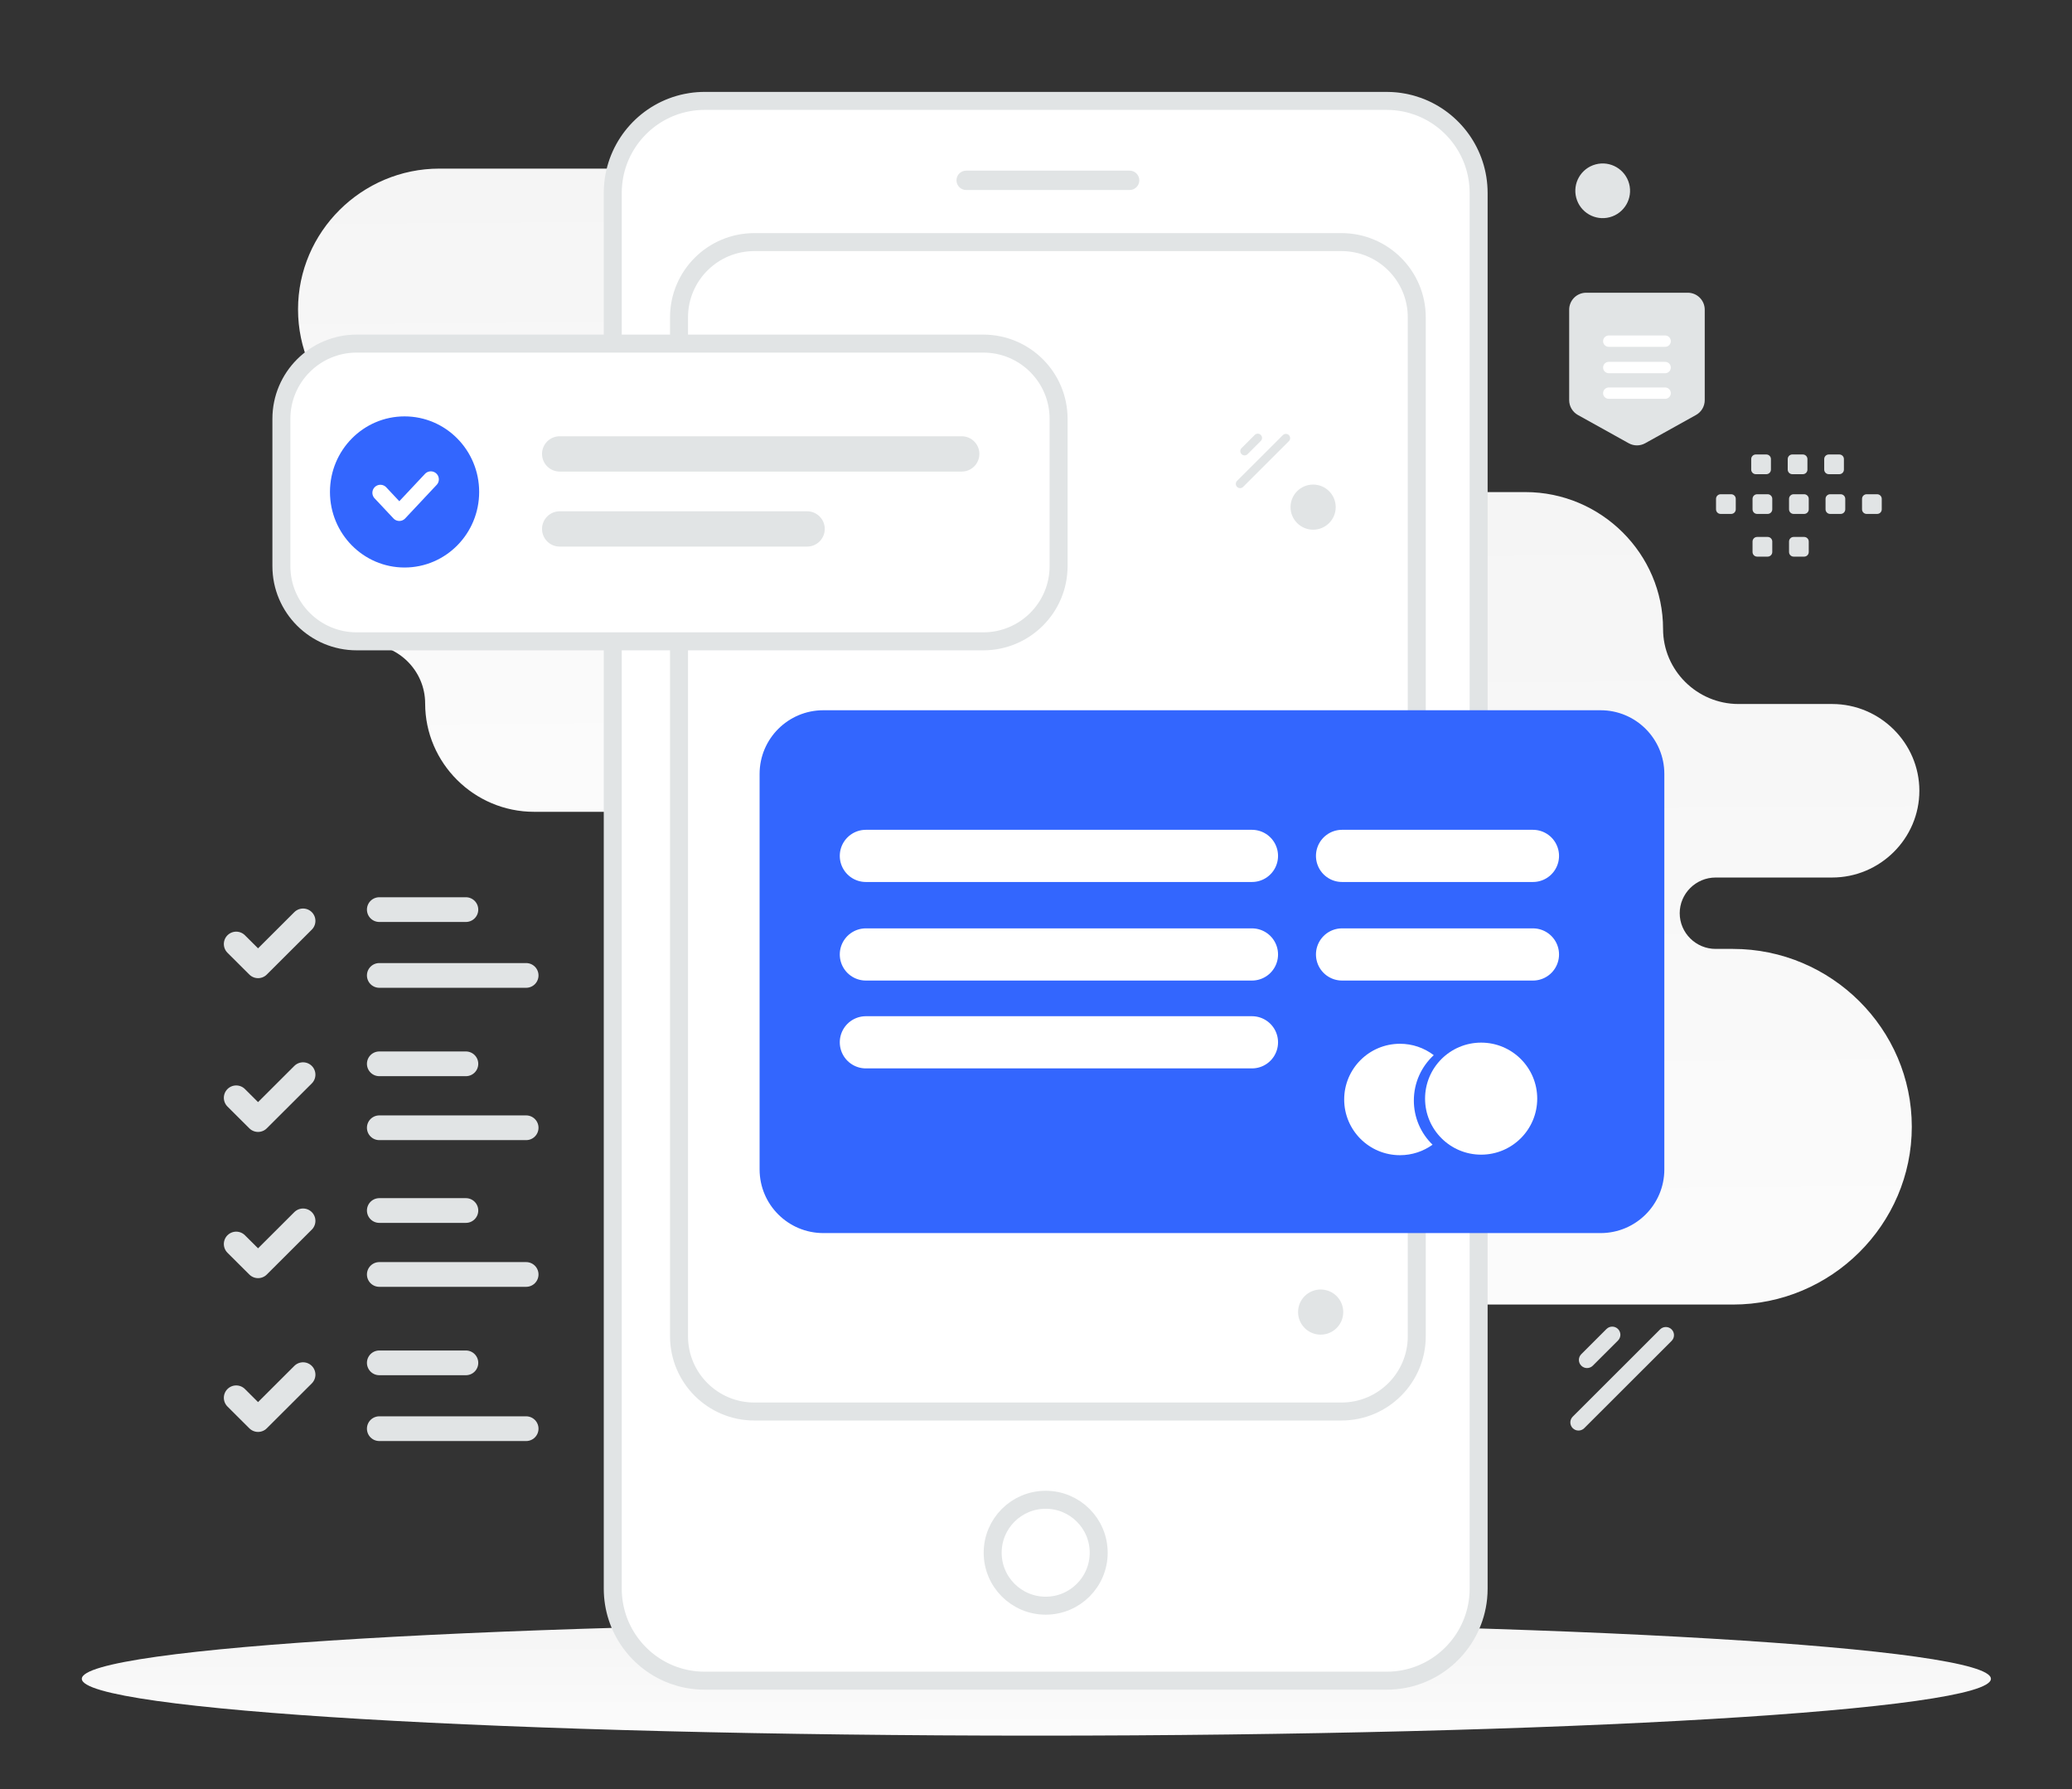 <svg width="461" height="398" viewBox="0 0 461 398" fill="none" xmlns="http://www.w3.org/2000/svg">
<rect x="0" y="0" width="461" height="398" fill="#333333" stroke="none"/>
<path d="M230.581 386.066C347.873 386.066 442.958 380.407 442.958 373.425C442.958 366.443 347.873 360.784 230.581 360.784C113.289 360.784 18.204 366.443 18.204 373.425C18.204 380.407 113.289 386.066 230.581 386.066Z" fill="url(#paint0_linear_543_20562)"/>
<path fill-rule="evenodd" clip-rule="evenodd" d="M179.089 109.457C157.197 109.457 139.289 127.254 139.289 149.01C139.289 170.766 157.197 188.563 179.089 188.563C183.48 188.563 187.077 192.138 187.077 196.503C187.077 200.867 183.48 204.442 179.089 204.442H158.263C147.583 204.442 138.844 213.126 138.844 223.739C138.844 234.352 147.583 243.037 158.263 243.037C167.499 243.037 175.057 250.548 175.057 259.727C175.057 276.474 188.844 290.177 205.696 290.177H385.557C407.449 290.177 425.357 272.379 425.357 250.623C425.357 228.867 407.449 211.07 385.557 211.07H381.707C377.315 211.07 373.719 207.5 373.719 203.131C373.719 198.767 377.311 195.191 381.707 195.191H407.622C418.301 195.191 427.04 186.507 427.04 175.894C427.04 165.294 418.323 156.618 407.661 156.596H386.809C377.573 156.596 370.016 149.085 370.016 139.906C370.016 123.159 356.228 109.457 339.376 109.457H179.089Z" fill="url(#paint1_linear_543_20562)"/>
<path fill-rule="evenodd" clip-rule="evenodd" d="M97.778 37.503C80.469 37.503 66.309 51.592 66.309 68.816C66.309 86.04 80.469 100.129 97.778 100.129C101.251 100.129 104.095 102.959 104.095 106.414C104.095 109.87 101.251 112.699 97.778 112.699H81.312C72.868 112.699 65.958 119.575 65.958 127.977C65.958 136.379 72.868 143.254 81.312 143.254C88.615 143.254 94.591 149.2 94.591 156.467C94.591 169.726 105.492 180.573 118.817 180.573H261.033C278.343 180.573 292.503 166.483 292.503 149.26C292.503 132.036 278.343 117.947 261.033 117.947H257.989C254.516 117.947 251.672 115.121 251.672 111.662C251.672 108.206 254.513 105.377 257.989 105.377H278.479C286.923 105.377 293.833 98.501 293.833 90.099C293.833 81.707 286.941 74.839 278.511 74.822H262.023C254.72 74.822 248.744 68.875 248.744 61.609C248.744 48.35 237.842 37.503 224.518 37.503H97.778Z" fill="url(#paint2_linear_543_20562)"/>
<path d="M315.481 23.66C315.055 23.507 314.623 23.368 314.187 23.244C314.043 23.202 313.9 23.159 313.756 23.122C313.446 23.044 313.135 22.969 312.823 22.899C312.674 22.865 312.525 22.837 312.373 22.809C312.061 22.751 311.747 22.699 311.433 22.652C311.248 22.626 311.064 22.603 310.88 22.581C310.745 22.566 310.611 22.55 310.476 22.537C310.264 22.518 310.052 22.502 309.84 22.489C309.728 22.483 309.616 22.472 309.504 22.468C309.177 22.452 308.848 22.443 308.517 22.443H156.791C155.748 22.44 154.707 22.519 153.676 22.679C153.339 22.731 153.004 22.791 152.669 22.859C144.011 24.63 137.346 31.878 136.438 40.829C136.368 41.525 136.332 42.224 136.333 42.923V353.364C136.333 362.228 141.958 369.775 149.83 372.627C149.865 372.64 149.901 372.651 149.936 372.662C150.326 372.8 150.723 372.926 151.123 373.04C151.268 373.082 151.41 373.126 151.557 373.163C151.711 373.203 151.864 373.24 152.018 373.277C152.173 373.314 152.332 373.351 152.489 373.387C152.638 373.419 152.788 373.448 152.939 373.476C153.251 373.534 153.564 373.587 153.878 373.633C154.06 373.66 154.244 373.682 154.43 373.704C154.564 373.719 154.699 373.735 154.834 373.747C155.045 373.767 155.258 373.782 155.471 373.796C155.582 373.802 155.695 373.813 155.806 373.817C156.133 373.833 156.462 373.842 156.794 373.842H308.521C309.227 373.842 309.925 373.807 310.614 373.736C320.242 372.758 327.898 365.094 328.877 355.454C328.947 354.765 328.981 354.066 328.981 353.359V42.923C328.977 34.059 323.352 26.511 315.481 23.66Z" fill="white" stroke="#E1E4E5" stroke-width="4"/>
<path d="M232.655 357.159C239.169 357.159 244.45 351.885 244.45 345.38C244.45 338.875 239.169 333.601 232.655 333.601C226.141 333.601 220.86 338.875 220.86 345.38C220.86 351.885 226.141 357.159 232.655 357.159Z" fill="white" stroke="#E1E4E5" stroke-width="4"/>
<path d="M251.33 39.128H214.963C214.42 39.128 213.98 39.567 213.98 40.109C213.98 40.651 214.42 41.091 214.963 41.091H251.33C251.873 41.091 252.313 40.651 252.313 40.109C252.313 39.567 251.873 39.128 251.33 39.128Z" fill="white" stroke="#E1E4E5" stroke-width="2.346"/>
<path d="M298.461 53.852H167.831C158.578 53.852 151.076 61.343 151.076 70.585V297.236C151.076 306.478 158.578 313.97 167.831 313.97H298.461C307.715 313.97 315.217 306.478 315.217 297.236V70.585C315.217 61.343 307.715 53.852 298.461 53.852Z" fill="white" stroke="#E1E4E5" stroke-width="4"/>
<path d="M356.118 157.983H183.185C175.353 157.983 169.004 164.324 169.004 172.145V260.119C169.004 267.94 175.353 274.28 183.185 274.28H356.118C363.949 274.28 370.298 267.94 370.298 260.119V172.145C370.298 164.324 363.949 157.983 356.118 157.983Z" fill="#3366FE"/>
<path d="M341.065 190.381H298.592M341.065 212.304H298.592M278.548 190.381H192.647M278.548 212.304H192.647M278.548 231.844H192.647" stroke="white" stroke-width="11.609" stroke-miterlimit="10" stroke-linecap="round" stroke-linejoin="round"/>
<path fill-rule="evenodd" clip-rule="evenodd" d="M318.728 254.619C317.41 253.343 316.362 251.816 315.647 250.127C314.933 248.438 314.566 246.623 314.568 244.79C314.568 240.802 316.274 237.211 318.998 234.706C316.838 233.058 314.195 232.167 311.477 232.171C304.624 232.171 299.069 237.719 299.069 244.562C299.069 251.406 304.624 256.954 311.477 256.954C314.184 256.954 316.688 256.088 318.728 254.619Z" fill="white"/>
<path d="M329.54 256.835C336.431 256.835 342.017 251.257 342.017 244.375C342.017 237.493 336.431 231.915 329.54 231.915C322.649 231.915 317.063 237.493 317.063 244.375C317.063 251.257 322.649 256.835 329.54 256.835Z" fill="white"/>
<path d="M67.428 204.837L57.417 214.825L52.553 209.982M84.389 202.327H103.658M84.389 216.968H117.062M67.428 239.043L57.417 249.031L52.553 244.188M84.389 236.63H103.658M84.389 250.853H117.062M67.428 271.563L57.417 281.552L52.553 276.71M84.389 269.26H103.658M84.389 283.483H117.062M67.428 305.77L57.417 315.758L52.553 310.915M84.389 303.145H103.658M84.389 317.787H117.062" stroke="#E1E4E5" stroke-width="5.5" stroke-linecap="round" stroke-linejoin="round"/>
<path d="M218.772 76.428H79.362C70.108 76.428 62.607 83.919 62.607 93.161V125.921C62.607 135.162 70.108 142.654 79.362 142.654H218.772C228.026 142.654 235.527 135.162 235.527 125.921V93.161C235.527 83.919 228.026 76.428 218.772 76.428Z" fill="white" stroke="#E1E4E5" stroke-width="4"/>
<path d="M213.97 97.04H124.528C122.357 97.04 120.597 98.799 120.597 100.967C120.597 103.136 122.357 104.893 124.528 104.893H213.97C216.142 104.893 217.902 103.136 217.902 100.967C217.902 98.799 216.142 97.04 213.97 97.04Z" fill="#E1E4E5"/>
<path d="M179.57 113.727H124.528C122.357 113.727 120.597 115.485 120.597 117.654C120.597 119.822 122.357 121.58 124.528 121.58H179.57C181.741 121.58 183.501 119.822 183.501 117.654C183.501 115.485 181.741 113.727 179.57 113.727Z" fill="#E1E4E5"/>
<path fill-rule="evenodd" clip-rule="evenodd" d="M90.012 126.235C80.846 126.235 73.414 118.708 73.414 109.426C73.414 100.144 80.846 92.618 90.012 92.618C99.177 92.618 106.609 100.144 106.609 109.426C106.609 118.708 99.177 126.235 90.012 126.235Z" fill="#3366FE"/>
<path d="M95.856 106.625L88.844 114.096L84.635 109.614" stroke="white" stroke-width="3.568" stroke-linecap="round" stroke-linejoin="round"/>
<path fill-rule="evenodd" clip-rule="evenodd" d="M417.649 114.316H415.307C414.741 114.316 414.285 113.856 414.285 113.295V110.957C414.285 110.391 414.746 109.936 415.307 109.936H417.649C418.21 109.936 418.671 110.396 418.671 110.957V113.295C418.676 113.856 418.215 114.316 417.649 114.316ZM409.53 114.316H407.188C406.627 114.316 406.166 113.856 406.166 113.295V110.957C406.166 110.391 406.627 109.936 407.188 109.936H409.53C410.091 109.936 410.552 110.396 410.552 110.957V113.295C410.552 113.856 410.091 114.316 409.53 114.316ZM401.407 114.316H399.065C398.504 114.316 398.043 113.856 398.043 113.295V110.957C398.043 110.391 398.504 109.936 399.065 109.936H401.407C401.968 109.936 402.429 110.396 402.429 110.957V113.295C402.433 113.856 401.972 114.316 401.407 114.316ZM393.288 114.316H390.946C390.385 114.316 389.924 113.856 389.924 113.295V110.957C389.924 110.391 390.385 109.936 390.946 109.936H393.288C393.854 109.936 394.314 110.396 394.314 110.957V113.295C394.311 113.566 394.202 113.824 394.01 114.015C393.818 114.206 393.559 114.314 393.288 114.316ZM385.169 114.316H382.827C382.261 114.316 381.8 113.856 381.8 113.295V110.957C381.8 110.391 382.261 109.936 382.827 109.936H385.169C385.73 109.936 386.191 110.396 386.191 110.957V113.295C386.191 113.856 385.73 114.316 385.169 114.316ZM409.232 105.475H406.891C406.329 105.475 405.869 105.015 405.869 104.454V102.111C405.869 101.55 406.329 101.09 406.891 101.09H409.232C409.799 101.09 410.254 101.55 410.254 102.111V104.449C410.255 104.584 410.229 104.717 410.178 104.841C410.127 104.966 410.052 105.079 409.957 105.175C409.862 105.27 409.749 105.346 409.625 105.397C409.5 105.449 409.367 105.475 409.232 105.475ZM401.113 105.475H398.772C398.21 105.475 397.75 105.015 397.75 104.454V102.111C397.75 101.55 398.21 101.09 398.772 101.09H401.113C401.675 101.09 402.135 101.55 402.135 102.111V104.449C402.136 104.584 402.11 104.717 402.06 104.841C402.009 104.966 401.933 105.079 401.838 105.175C401.743 105.27 401.63 105.346 401.506 105.397C401.381 105.449 401.248 105.475 401.113 105.475ZM392.994 105.475H390.653C390.087 105.475 389.627 105.015 389.627 104.454V102.111C389.627 101.55 390.087 101.09 390.653 101.09H392.994C393.556 101.09 394.016 101.55 394.016 102.111V104.449C394.016 105.015 393.556 105.475 392.994 105.475ZM401.407 123.814H399.065C398.504 123.814 398.043 123.354 398.043 122.793V120.454C398.043 119.889 398.504 119.434 399.065 119.434H401.407C401.968 119.434 402.429 119.894 402.429 120.454V122.793C402.433 123.354 401.972 123.814 401.407 123.814ZM393.288 123.814H390.946C390.385 123.814 389.924 123.354 389.924 122.793V120.454C389.924 119.889 390.385 119.434 390.946 119.434H393.288C393.854 119.434 394.314 119.894 394.314 120.454V122.793C394.311 123.064 394.202 123.322 394.01 123.513C393.818 123.704 393.559 123.812 393.288 123.814Z" fill="#E1E4E5"/>
<path d="M352.479 317.675L371.917 298.263C372.625 297.556 372.625 296.41 371.917 295.703L371.917 295.703C371.209 294.996 370.061 294.996 369.354 295.703L349.916 315.115C349.208 315.821 349.208 316.967 349.916 317.674L349.917 317.675C350.624 318.381 351.772 318.381 352.479 317.675Z" fill="#E1E4E5"/>
<path d="M354.382 303.776L359.988 298.177C360.696 297.47 360.696 296.325 359.988 295.618L359.988 295.617C359.28 294.91 358.133 294.91 357.425 295.617L351.819 301.216C351.111 301.922 351.111 303.068 351.819 303.775L351.82 303.776C352.527 304.482 353.675 304.482 354.382 303.776Z" fill="#E1E4E5"/>
<path d="M276.58 108.302L286.768 98.127C287.139 97.757 287.139 97.156 286.768 96.786C286.397 96.415 285.795 96.415 285.424 96.786L275.236 106.96C274.865 107.331 274.865 107.931 275.236 108.302C275.607 108.673 276.209 108.673 276.58 108.302Z" fill="#E1E4E5"/>
<path d="M277.577 101.017L280.515 98.083C280.886 97.713 280.886 97.112 280.515 96.741C280.144 96.371 279.543 96.371 279.172 96.741L276.233 99.676C275.862 100.046 275.862 100.647 276.233 101.017C276.604 101.388 277.206 101.388 277.577 101.017Z" fill="#E1E4E5"/>
<path d="M288.807 291.85C288.807 294.623 291.057 296.87 293.833 296.87C296.61 296.87 298.86 294.623 298.86 291.85C298.86 289.078 296.61 286.83 293.833 286.83C291.057 286.83 288.807 289.078 288.807 291.85Z" fill="#E1E4E5"/>
<path d="M287.131 112.803C287.131 115.576 289.382 117.823 292.158 117.823C294.934 117.823 297.184 115.576 297.184 112.803C297.184 110.031 294.934 107.783 292.158 107.783C289.382 107.783 287.131 110.031 287.131 112.803Z" fill="#E1E4E5"/>
<path d="M358.16 48.314C361.408 47.445 363.336 44.111 362.465 40.867C361.595 37.623 358.256 35.698 355.008 36.567C351.759 37.436 349.832 40.77 350.702 44.014C351.573 47.258 354.911 49.183 358.16 48.314Z" fill="#E1E4E5"/>
<path fill-rule="evenodd" clip-rule="evenodd" d="M349.127 89.008V68.886C349.126 68.391 349.223 67.901 349.412 67.443C349.602 66.986 349.879 66.57 350.229 66.22C350.579 65.869 350.995 65.591 351.453 65.401C351.91 65.212 352.401 65.114 352.897 65.113H375.517C377.599 65.113 379.287 66.802 379.287 68.886V89.008C379.287 89.681 379.107 90.341 378.766 90.921C378.425 91.5 377.935 91.979 377.347 92.306L366.037 98.593C365.477 98.905 364.847 99.069 364.206 99.069C363.565 99.069 362.934 98.905 362.374 98.593L351.064 92.306C350.477 91.978 349.988 91.5 349.647 90.92C349.306 90.34 349.127 89.68 349.127 89.008Z" fill="#E1E4E5"/>
<path d="M357.938 81.752H370.476M357.938 75.886H370.476M357.938 87.45H370.476" stroke="white" stroke-width="2.529" stroke-linecap="round" stroke-linejoin="round"/>
<defs>
<linearGradient id="paint0_linear_543_20562" x1="239.638" y1="400.241" x2="239.592" y2="333.271" gradientUnits="userSpaceOnUse">
<stop stop-color="white"/>
<stop offset="1" stop-color="#EEEEEE"/>
</linearGradient>
<linearGradient id="paint1_linear_543_20562" x1="289.087" y1="391.499" x2="285.592" y2="-87.175" gradientUnits="userSpaceOnUse">
<stop stop-color="white"/>
<stop offset="1" stop-color="#EEEEEE"/>
</linearGradient>
<linearGradient id="paint2_linear_543_20562" x1="184.755" y1="260.786" x2="181.984" y2="-118.164" gradientUnits="userSpaceOnUse">
<stop stop-color="white"/>
<stop offset="1" stop-color="#EEEEEE"/>
</linearGradient>
</defs>
</svg>
